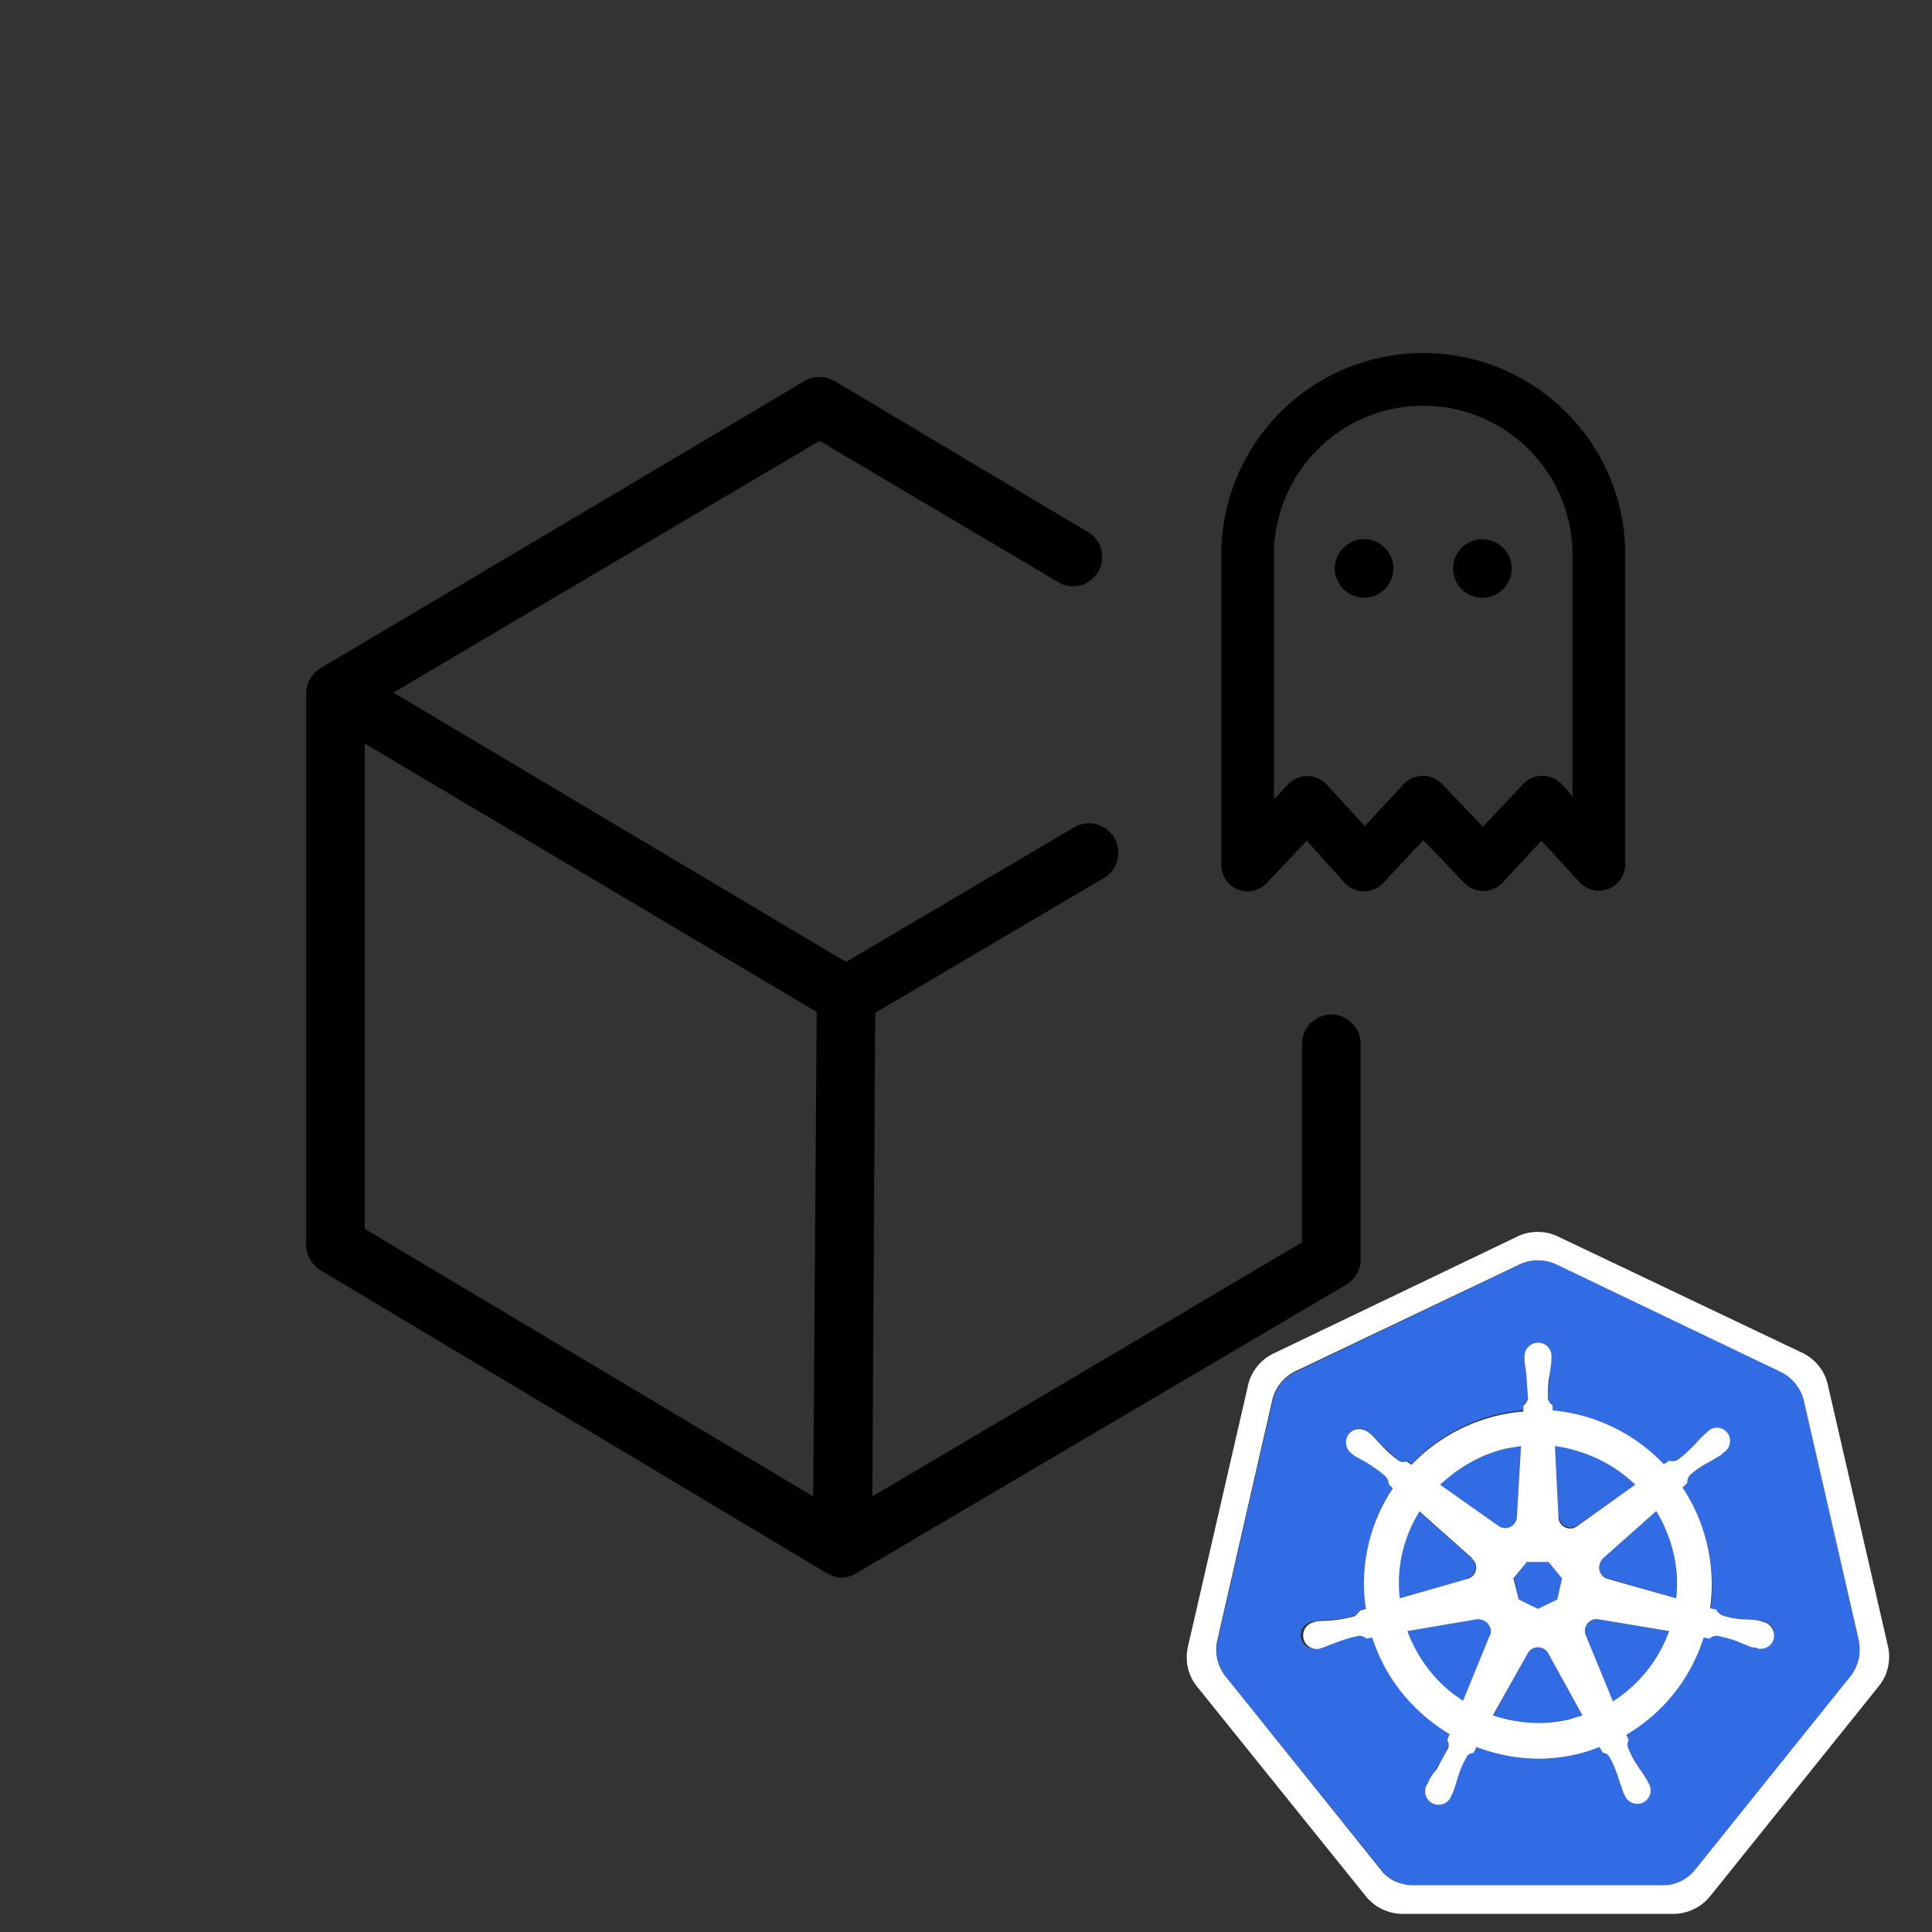 <svg xmlns="http://www.w3.org/2000/svg" fill="none" viewBox="0 0 33 33"><rect x="0" y="0" width="33" height="33" fill="#333333" stroke="none"/><path fill="#326CE5" d="M27.31 27.66a.2.2 0 0 0-.12.02.2.2 0 0 0-.1.26l.46 1.12c.44-.28.78-.7.96-1.2l-1.2-.2Zm-1.85.16a.2.2 0 0 0-.24-.16l-1.18.2c.18.5.51.91.95 1.2l.46-1.11a.2.2 0 0 0 0-.13Zm.99.43a.2.2 0 0 0-.36 0l-.58 1.05a2.37 2.37 0 0 0 1.52 0l-.58-1.05Zm1.84-2.44-.9.8a.2.2 0 0 0 .08.35l1.16.34a2.4 2.4 0 0 0-.34-1.49Zm-1.66.1a.2.2 0 0 0 .32.14l.98-.69c-.37-.36-.86-.6-1.37-.66l.06 1.2Zm-1.04.15a.2.2 0 0 0 .32-.16l.07-1.2a2.43 2.43 0 0 0-1.38.66l.99.7Zm-.53.9a.2.2 0 0 0 .08-.34l-.9-.8c-.27.44-.39.96-.33 1.48l1.15-.33Zm.88.36.33.16.33-.16.08-.36-.23-.28h-.37l-.22.28.08.36Z"/><path fill="#326CE5" d="m31.75 28.02-.94-4.1a.74.74 0 0 0-.4-.5L26.6 21.6a.74.74 0 0 0-.64 0l-3.82 1.83a.74.74 0 0 0-.4.49l-.94 4.1a.72.72 0 0 0 .14.62l2.65 3.29.03.04a.72.72 0 0 0 .54.23h4.24a.7.7 0 0 0 .26-.05.74.74 0 0 0 .31-.22l.08-.1 2.57-3.2a.71.71 0 0 0 .14-.3.72.72 0 0 0 0-.3Zm-3.97 1.6a.8.8 0 0 0 .04.1.18.18 0 0 0-.02.13l.2.36c.05.06.1.12.13.18l.03.06a.23.23 0 0 1-.1.33.23.23 0 0 1-.31-.13l-.03-.06a1.9 1.9 0 0 1-.07-.2c-.04-.14-.1-.27-.16-.4a.18.18 0 0 0-.11-.06l-.05-.1c-.68.27-1.43.26-2.11 0l-.06.1a.19.19 0 0 0-.1.04 1.6 1.6 0 0 0-.17.42 1.9 1.9 0 0 1-.07.2l-.03.06a.23.23 0 0 1-.22.16.23.23 0 0 1-.21-.17.23.23 0 0 1 .02-.18l.03-.06.12-.19c.08-.11.15-.24.2-.37.02-.04 0-.09-.01-.13l.04-.1a2.98 2.98 0 0 1-1.32-1.65l-.1.02a.25.25 0 0 0-.13-.05c-.14.03-.27.07-.4.12l-.2.08-.06.01h-.01a.23.23 0 1 1-.1-.44l.06-.02.22-.01c.14-.01.28-.04.41-.07a.32.32 0 0 0 .1-.1l.1-.03c-.1-.72.06-1.46.46-2.06l-.07-.07c0-.05-.02-.1-.05-.13-.1-.1-.22-.17-.34-.24a1.92 1.92 0 0 1-.19-.11l-.04-.04a.24.24 0 0 1-.06-.34.22.22 0 0 1 .18-.08c.06 0 .11.02.16.06l.05.04.15.16.3.28c.05.02.1.03.15.01l.08.06a2.94 2.94 0 0 1 1.9-.92l.01-.1a.25.25 0 0 0 .08-.11c0-.14 0-.28-.03-.42a1.92 1.92 0 0 1-.03-.21v-.06a.23.23 0 0 1 .23-.26.23.23 0 0 1 .23.25v.07l-.03.21-.03.42c.01.04.04.09.08.11v.1a3 3 0 0 1 1.9.92l.09-.06.14-.01c.1-.09.21-.18.3-.28l.16-.16.05-.04a.23.23 0 0 1 .34.02.23.23 0 0 1-.06.33l-.05.04a1.9 1.9 0 0 1-.19.12c-.12.06-.23.14-.34.23a.18.18 0 0 0-.04.13l-.08.08c.4.6.57 1.34.48 2.06l.09.02c.02.05.05.08.1.1.13.04.27.06.4.07.08 0 .15 0 .23.02l.06.01a.23.23 0 0 1 .16.37.23.23 0 0 1-.26.08l-.07-.01a1.93 1.93 0 0 1-.2-.08c-.13-.06-.26-.1-.4-.12-.05 0-.1.01-.13.05l-.1-.02c-.22.7-.69 1.29-1.32 1.66Z"/><path fill="#fff" d="m32.25 28.13-1.03-4.48a.8.8 0 0 0-.43-.54l-4.18-1.99a.8.8 0 0 0-.69 0l-4.17 2a.8.8 0 0 0-.43.53l-1.03 4.48a.8.8 0 0 0 .15.67l2.89 3.59a.81.81 0 0 0 .62.3h4.64a.81.81 0 0 0 .62-.3l2.89-3.6a.8.8 0 0 0 .15-.66Zm-.5.2a.75.75 0 0 1-.14.3l-2.57 3.2-.08.1a.72.72 0 0 1-.38.25.73.73 0 0 1-.19.02h-4.24a.72.72 0 0 1-.4-.11.73.73 0 0 1-.14-.12l-.03-.04-2.65-3.3a.73.73 0 0 1-.14-.6l.94-4.11a.74.74 0 0 1 .4-.5l3.82-1.82a.74.74 0 0 1 .64 0l3.82 1.83a.74.74 0 0 1 .4.49l.94 4.1c.02.1.02.21 0 .32Z"/><path fill="#fff" d="m30.1 27.7-.06-.02a1.92 1.92 0 0 0-.22-.02c-.14 0-.28-.03-.41-.07a.26.26 0 0 1-.1-.1l-.1-.02c.1-.72-.07-1.46-.47-2.06l.08-.08c0-.04.01-.09.04-.13.1-.09.22-.17.34-.23l.2-.12.04-.04a.23.23 0 0 0-.01-.4.23.23 0 0 0-.27.05 1.9 1.9 0 0 0-.2.2c-.1.1-.2.2-.31.28a.25.25 0 0 1-.14.01l-.09.06a3 3 0 0 0-1.9-.92V24a.18.18 0 0 1-.08-.11c0-.14 0-.28.03-.42l.03-.21v-.07a.23.23 0 0 0-.4-.18.23.23 0 0 0-.06.18v.07l.03.21.03.42a.25.25 0 0 1-.08.12v.1a2.98 2.98 0 0 0-1.91.91 3.99 3.99 0 0 1-.09-.06c-.04.02-.09.01-.13-.01a2.14 2.14 0 0 1-.31-.28l-.15-.16-.05-.04a.27.27 0 0 0-.16-.06.22.22 0 0 0-.18.08.24.24 0 0 0 .05.34l.05.04.2.11c.11.07.23.15.33.24.03.04.05.08.05.13l.07.07c-.4.6-.57 1.34-.46 2.06l-.1.03a.32.32 0 0 1-.1.1c-.13.03-.27.06-.4.07l-.23.01-.06.02a.23.23 0 1 0 .1.45l.06-.02.21-.08c.13-.05.26-.09.4-.12.05 0 .1.02.13.05l.1-.02c.22.7.7 1.28 1.32 1.65l-.04.1c.02.04.03.09.02.13l-.2.37c-.05.06-.1.12-.13.19l-.03.06a.23.23 0 1 0 .41.2l.03-.06.07-.21c.04-.15.1-.29.18-.42a.19.19 0 0 1 .1-.04l.05-.1c.68.26 1.43.27 2.1 0l.06.1c.04 0 .09.03.11.07.07.12.12.25.16.38l.07.21.03.06a.23.23 0 0 0 .31.13.23.23 0 0 0 .1-.33l-.03-.06a1.91 1.91 0 0 0-.12-.18 2.14 2.14 0 0 1-.2-.36c-.02-.05-.01-.1.01-.14a.78.78 0 0 1-.04-.09c.63-.37 1.1-.96 1.32-1.66l.1.02a.18.18 0 0 1 .13-.05c.14.03.27.06.4.12l.2.08H30v.01H30a.23.23 0 0 0 .26-.08.23.23 0 0 0 0-.27.23.23 0 0 0-.16-.1Zm-2.17-2.34-.98.7a.2.2 0 0 1-.33-.16l-.06-1.2c.51.07 1 .3 1.37.66Zm-1.85 1.32h.37l.23.28-.08.36-.33.16-.33-.16-.09-.36.23-.28Zm-.34-1.94.24-.04-.07 1.2a.2.2 0 0 1-.32.16l-.99-.7c.32-.3.7-.52 1.14-.62Zm-1.5 1.07.9.8v.01a.2.2 0 0 1-.08.35l-1.15.33c-.06-.52.06-1.04.34-1.49Zm1.2 2.14-.45 1.1c-.44-.28-.77-.7-.95-1.19l1.18-.2a.2.2 0 0 1 .14.03.2.2 0 0 1 .09.25Zm1.36 1.42c-.43.1-.88.07-1.3-.07l.59-1.05a.2.2 0 0 1 .36 0l.58 1.05-.23.07Zm.75-.31-.46-1.12a.2.2 0 0 1 .22-.28l1.2.2c-.18.5-.52.92-.96 1.2Zm1.08-1.76-1.16-.33a.2.2 0 0 1-.14-.27.2.2 0 0 1 .06-.09l.9-.8c.27.45.4.97.34 1.49Z"/><path fill="currentColor" fill-rule="evenodd" d="M21.76 9.48a2.55 2.55 0 1 1 5.1 0v4.12l-.18-.2a.45.45 0 0 0-.67 0l-.68.72-.7-.73a.45.45 0 0 0-.65 0l-.67.72-.65-.71a.45.45 0 0 0-.66 0l-.24.25V9.48Zm2.55-3.45a3.45 3.45 0 0 0-3.45 3.45v5.3a.45.45 0 0 0 .78.3l.68-.72.64.71a.45.45 0 0 0 .67.01l.68-.73.7.73a.45.45 0 0 0 .65 0l.67-.72.65.71a.45.45 0 0 0 .78-.3v-5.3c0-1.9-1.55-3.44-3.45-3.44Zm-10.06.48a.5.5 0 0 0-.51 0l-8.26 4.9a.5.5 0 0 0-.25.42v9.44c0 .17.1.34.25.43l8.64 5.17c.16.1.36.1.51 0L23 21.94a.5.5 0 0 0 .24-.44v-3.67a.5.5 0 1 0-1 0v3.39l-7.34 4.34.05-8.26 3.9-2.3a.5.5 0 1 0-.5-.87l-3.9 2.3-7.73-4.6L14 7.53l4.12 2.44a.5.5 0 0 0 .5-.86l-4.36-2.6Zm-.3 10.78-.06 8.27-7.66-4.57V12.7l7.71 4.58Zm8.85-7.58a.5.5 0 1 1 1 0 .5.5 0 1 1-1 0Zm2.52-.5a.5.5 0 0 0 0 1 .5.5 0 0 0 .5-.5.5.5 0 0 0-.5-.5Z" clip-rule="evenodd"/></svg>